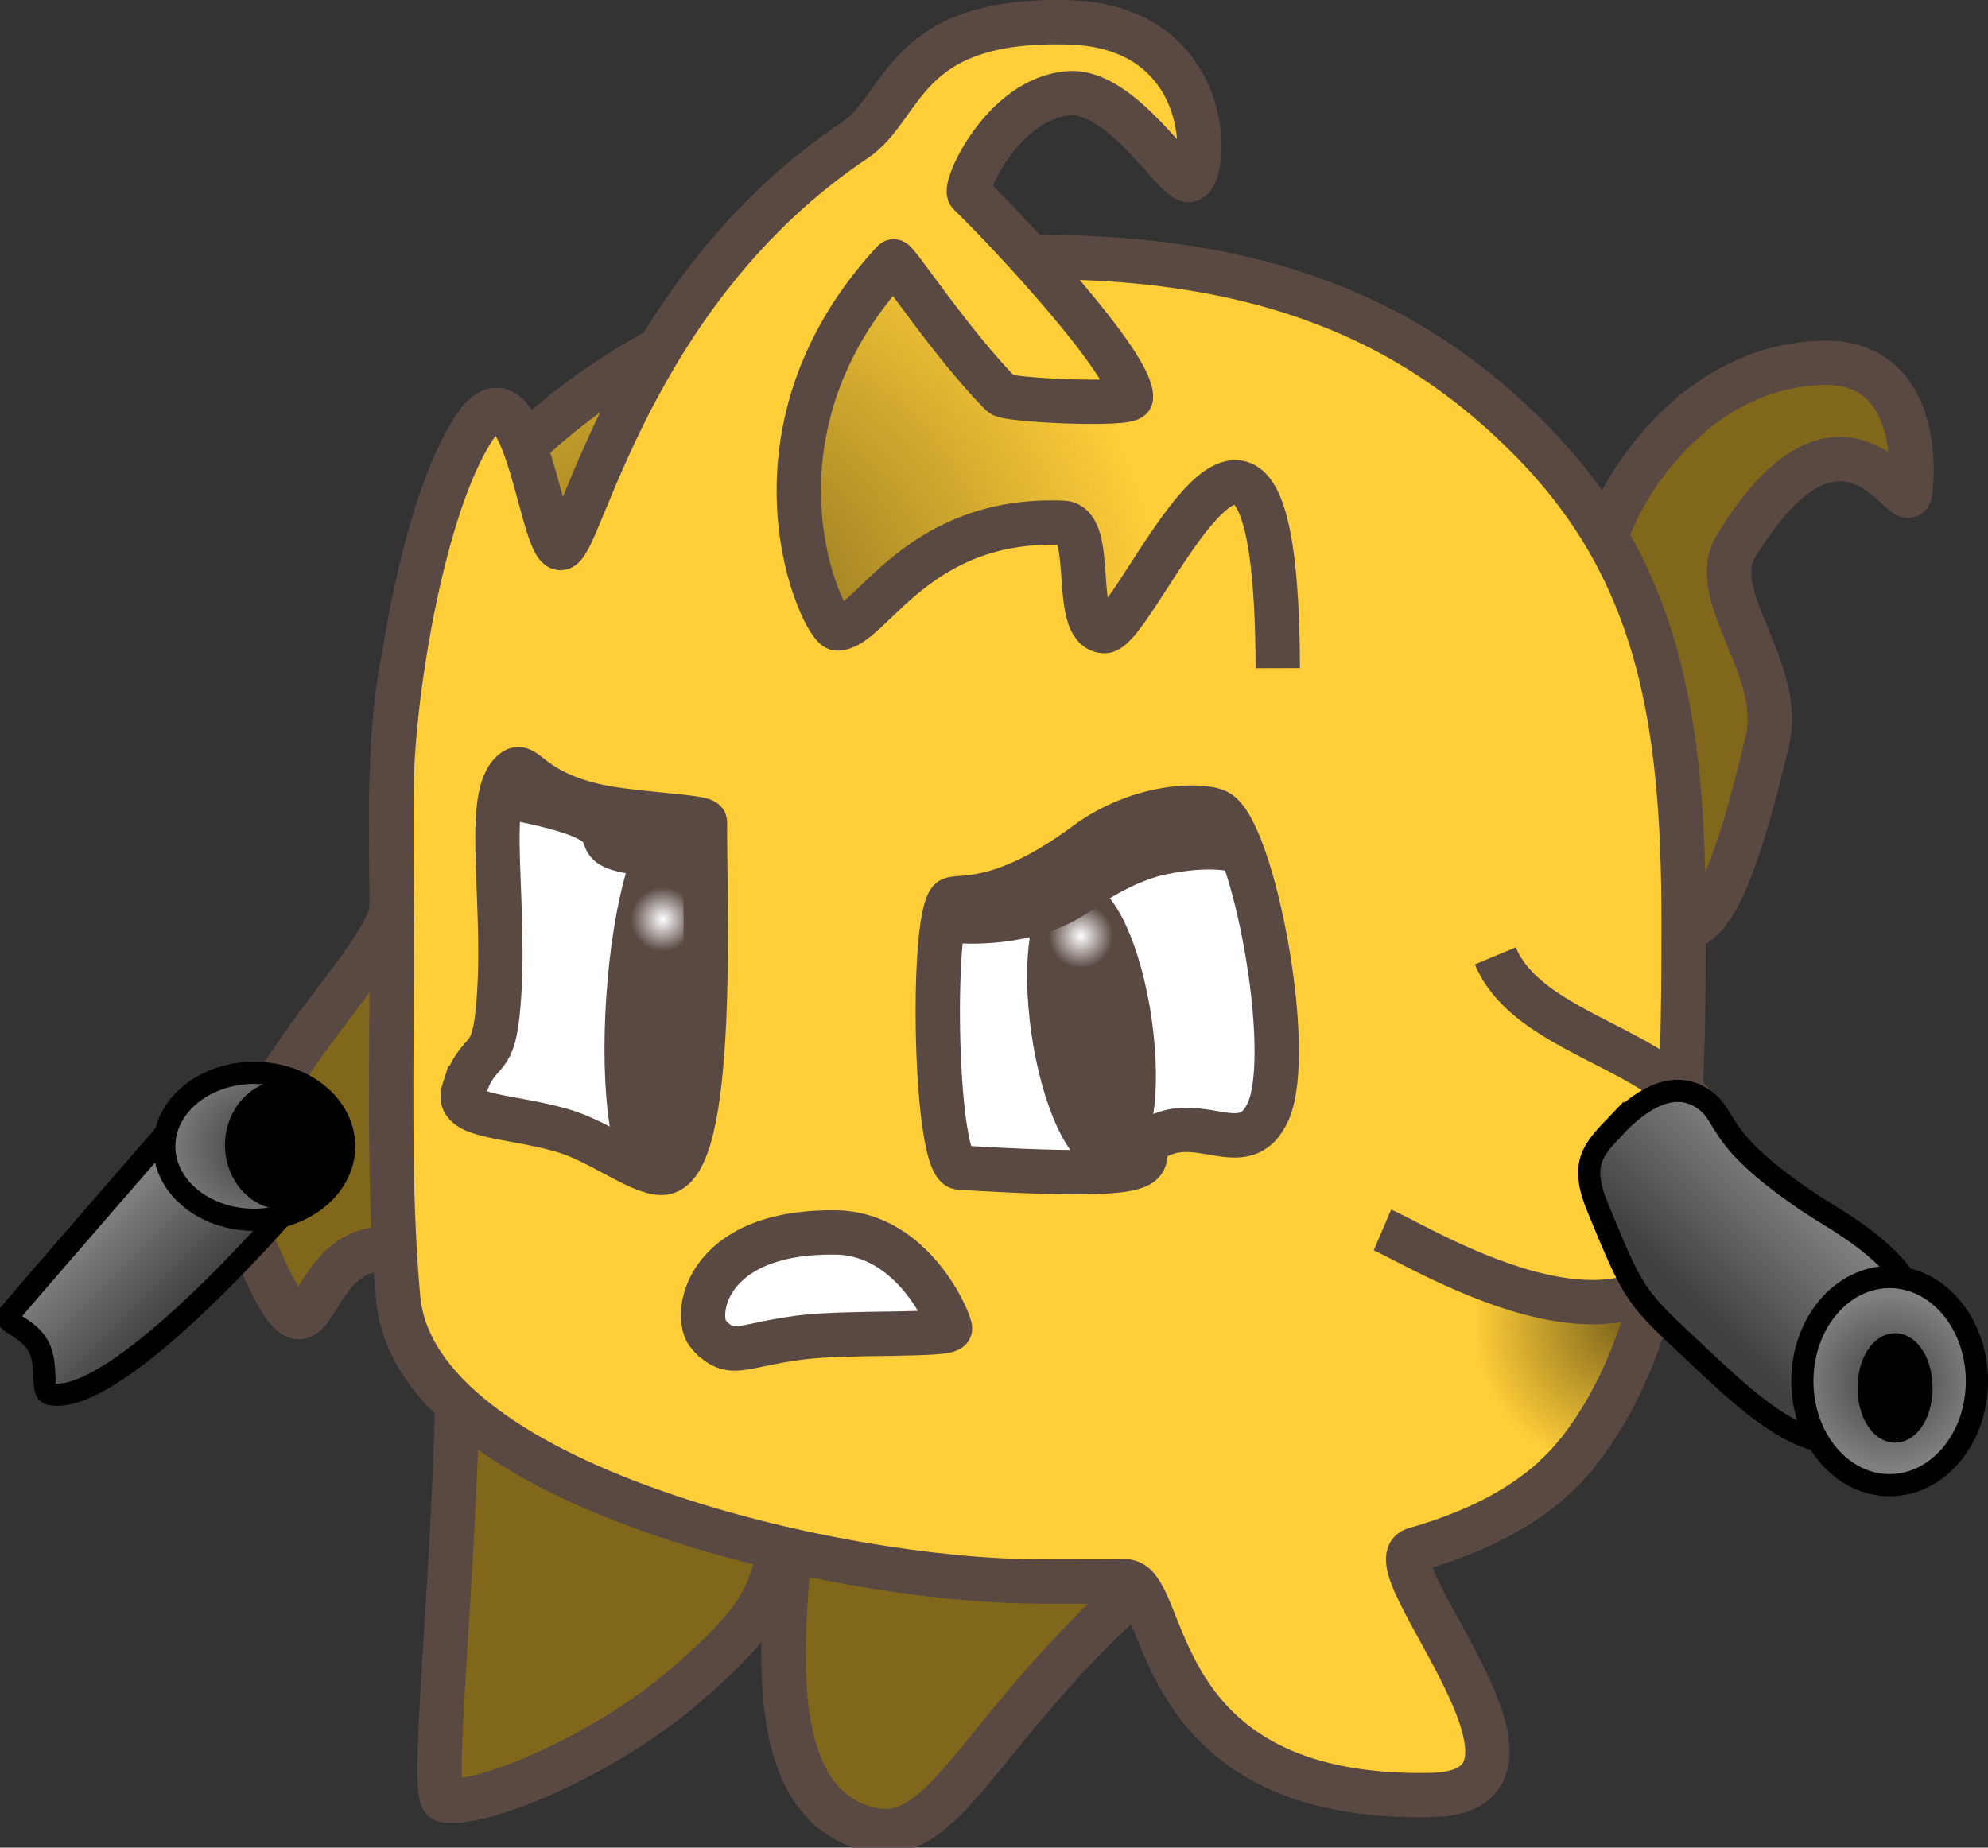 <svg version="1.1" xmlns="http://www.w3.org/2000/svg" xmlns:xlink="http://www.w3.org/1999/xlink" width="112.083" height="104.17" viewBox="0,0,112.083,104.17"><rect x="0" y="0" width="112.083" height="104.17" fill="#333333" stroke="none"/><defs><linearGradient x1="187.178" y1="194.085" x2="192.06" y2="198.967" gradientUnits="userSpaceOnUse" id="color-1"><stop offset="0" stop-color="#808080"/><stop offset="1" stop-color="#404040"/></linearGradient><radialGradient cx="196.429" cy="189.312" r="5.071" gradientUnits="userSpaceOnUse" id="color-2"><stop offset="0" stop-color="#404040"/><stop offset="1" stop-color="#808080"/></radialGradient><radialGradient cx="273.469" cy="199.358" r="8.298" gradientUnits="userSpaceOnUse" id="color-3"><stop offset="0" stop-color="#80671c"/><stop offset="1" stop-color="#80671c" stop-opacity="0"/></radialGradient><radialGradient cx="221.071" cy="160.664" r="26.662" gradientUnits="userSpaceOnUse" id="color-4"><stop offset="0" stop-color="#80671c"/><stop offset="1" stop-color="#80671c" stop-opacity="0"/></radialGradient><linearGradient x1="278.942" y1="187.135" x2="272.69" y2="193.387" gradientUnits="userSpaceOnUse" id="color-5"><stop offset="0" stop-color="#808080"/><stop offset="1" stop-color="#404040"/></linearGradient><radialGradient cx="288.632" cy="202.55" r="4.921" gradientUnits="userSpaceOnUse" id="color-6"><stop offset="0" stop-color="#404040"/><stop offset="1" stop-color="#808080"/></radialGradient><radialGradient cx="219.462" cy="176.518" r="1.808" gradientUnits="userSpaceOnUse" id="color-7"><stop offset="0" stop-color="#ffffff"/><stop offset="1" stop-color="#ffffff" stop-opacity="0"/></radialGradient><radialGradient cx="243.032" cy="177.459" r="1.808" gradientUnits="userSpaceOnUse" id="color-8"><stop offset="0" stop-color="#ffffff"/><stop offset="1" stop-color="#ffffff" stop-opacity="0"/></radialGradient></defs><g transform="translate(-182.095,-124.682)"><g data-paper-data="{&quot;isPaintingLayer&quot;:true}" fill-rule="nonzero" stroke-linejoin="miter" stroke-miterlimit="10" stroke-dasharray="" stroke-dashoffset="0" style="mix-blend-mode: normal"><path d="M204.536,195.121c-6.13,-0.804 -3.985,9.901 -8.608,-1.382c-2.455,-5.991 8.13,-14.743 8.27,-17.971" data-paper-data="{&quot;index&quot;:null}" fill="#80671c" stroke="#594942" stroke-width="2.5" stroke-linecap="butt"/><path d="M276.864,177.047c-4.918,-0.013 -5.806,-13.56 -4.091,-22.364c0.252,-1.293 4.144,-9.272 12,-9.545c5.475,-0.191 5.227,6.018 5,7.364c-0.205,1.217 -3.842,-6.779 -9.804,2.972c-1.697,2.776 2.739,6.913 1.768,10.991c-1.684,7.072 -3.052,10.587 -4.873,10.582z" fill="#80671c" stroke="#594942" stroke-width="2.5" stroke-linecap="butt"/><path d="M182.579,198.829c0.737,-0.903 8.842,-10.226 8.842,-10.226l6.787,4.359c0,0 -9.545,11.102 -13.293,10.317c-0.596,-0.125 -0.012,-1.806 -0.769,-2.882c-0.673,-0.957 -1.88,-1.184 -1.567,-1.567z" fill="url(#color-1)" stroke="#000000" stroke-width="1.25" stroke-linecap="butt"/><path d="M191.357,189.312c0,-2.288 2.271,-4.143 5.071,-4.143c2.801,0 5.071,1.855 5.071,4.143c0,2.288 -2.271,4.143 -5.071,4.143c-2.801,0 -5.071,-1.855 -5.071,-4.143z" fill="url(#color-2)" stroke="#000000" stroke-width="1.25" stroke-linecap="butt"/><path d="M207.9,202.418c0.024,-1.451 1.073,1.73 7.671,5.135c5.334,2.753 11.273,2.114 10.554,4.393c-0.75,2.378 -0.515,3.617 -5.503,7.869c-4.529,3.859 -11.343,6.734 -13.479,6.369c-0.847,-0.145 0.563,-12.062 0.758,-23.766z" data-paper-data="{&quot;index&quot;:null}" fill="#80671c" stroke="#594942" stroke-width="2.5" stroke-linecap="butt"/><path d="M230.419,227.603c-4.84,-1.89 -4.294,-9.51 -3.904,-14.474c0.184,-2.349 4.809,-1.152 8.294,-0.787c8.625,0.904 12.459,0.922 10.733,2.506c-8.872,8.141 -10.364,14.614 -15.122,12.755z" data-paper-data="{&quot;index&quot;:null}" fill="#80671c" stroke="#594942" stroke-width="2.5" stroke-linecap="butt"/><path d="M204.185,176.676c0,-8.83 -0.593,-15.809 3.646,-22.237c5.615,-8.516 17.821,-15.183 32.604,-15.263c14.054,-0.076 22.079,4.365 27.95,10.303c7.206,7.289 8.633,15.673 8.633,27.197c0,10.823 -0.154,22.506 -5.934,29.858c-5.98,7.607 -20.975,7.308 -30.483,7.308c-11.289,0 -35.099,-5.416 -36.058,-15.972c-0.554,-6.099 -0.359,-12.189 -0.359,-21.195z" fill="#ffce39" stroke="none" stroke-width="0" stroke-linecap="butt"/><path d="M266.188,203.967c0.013,-3.295 -5.011,-2.819 -5.032,-9.177c-0.001,-0.303 4.923,2.396 8.989,3.094c3.895,0.669 4.868,0.224 4.868,0.224c0,0 -1.935,11.169 -11.794,13.256c-0.023,0.005 2.957,-4.703 2.968,-7.397z" fill="url(#color-3)" stroke="none" stroke-width="0" stroke-linecap="butt"/><path d="M205.45,160.336c0,0 -0.907,-10.576 19.702,-18.497c10.249,-3.939 24.675,-3.146 24.898,-1.503c0.785,5.766 -2.1,7.4 -2.1,7.4c0,0 1.61,1.137 3.895,1.225c2.036,0.078 4.332,-1.766 5.476,0.202c4.512,7.758 -2.971,12.673 -2.971,12.673z" fill="url(#color-4)" stroke="none" stroke-width="0" stroke-linecap="butt"/><path d="M204.185,176.676c0,-8.83 -0.593,-15.809 3.646,-22.237c5.615,-8.516 17.821,-15.183 32.604,-15.263c14.054,-0.076 22.079,4.365 27.95,10.303c7.206,7.289 8.633,15.673 8.633,27.197c0,10.823 -0.154,22.506 -5.934,29.858c-5.98,7.607 -20.975,7.308 -30.483,7.308c-11.289,0 -35.099,-5.416 -36.058,-15.972c-0.554,-6.099 -0.359,-12.189 -0.359,-21.195z" fill="none" stroke="#594942" stroke-width="2.5" stroke-linecap="butt"/><path d="M271.084,206.535c-2.143,2.725 -5.442,4.436 -9.232,5.509c-2.593,0.734 9.639,13.676 0.914,13.845c-16.243,0.314 -14.67,-12.083 -17.251,-12.056c-1.739,0.018 -3.396,0.011 -4.914,0.011" fill="#ffce39" stroke="#594942" stroke-width="2.5" stroke-linecap="butt"/><path d="M204.185,176.676c0,-2.908 -0.064,-5.616 0.001,-8.169c0.133,-5.199 1.802,-15.394 4.645,-19.705c2.842,-4.311 3.738,6.628 4.851,6.778c1.113,0.15 3.865,-14.461 16.609,-22.996c2.853,-1.911 2.647,-6.912 12.075,-6.642c8.281,0.237 7.871,8.748 6.753,8.891c-0.724,0.093 -3.804,-5.1 -6.747,-4.895c-3.707,0.257 -5.987,5.318 -5.617,5.674c2.228,2.142 9.222,9.671 9.102,11.487c-0.03,0.458 -6.959,0.167 -7.305,-0.182c-2.804,-2.831 -5.955,-7.63 -6.08,-7.495c-9.137,9.872 -3.953,20.713 -3.166,20.696c1.912,-0.041 4.421,-6.285 12.712,-5.963c1.904,0.074 0.435,5.981 2.326,6.111c1.844,0.127 9.731,-20.28 9.791,2.087" fill="#ffce39" stroke="#594942" stroke-width="2.5" stroke-linecap="butt"/><path d="M266.401,178.575c2.426,5.818 14.696,5.255 12.136,14.227c-3.015,10.571 -16.165,2.227 -18.5,1.227" fill="#ffce39" stroke="#594942" stroke-width="2.5" stroke-linecap="butt"/><path d="M195.405,189.24c0,-1.67 1.204,-3.024 2.689,-3.024c1.485,0 2.689,1.354 2.689,3.024c0,1.67 -1.204,3.024 -2.689,3.024c-1.485,0 -2.689,-1.354 -2.689,-3.024z" fill="#000000" stroke="#000000" stroke-width="1.25" stroke-linecap="butt"/><path d="M273.269,188.082c1.093,-1.143 3.131,-2.765 4.991,-1.337c1.331,1.022 0.5,2.164 5.945,5.81c2.029,1.358 9.355,4.885 5,11.2c-3.585,5.199 -8.175,0.338 -12.252,-3.474c-2.724,-2.547 -2.854,-2.858 -4.778,-7.511c-1.038,-2.51 -0.269,-3.264 1.094,-4.689z" fill="url(#color-5)" stroke="#000000" stroke-width="1.25" stroke-linecap="butt"/><path d="M283.711,202.55c0,-3.241 2.203,-5.868 4.921,-5.868c2.718,0 4.921,2.627 4.921,5.868c0,3.241 -2.203,5.868 -4.921,5.868c-2.718,0 -4.921,-2.627 -4.921,-5.868z" fill="url(#color-6)" stroke="#000000" stroke-width="1.25" stroke-linecap="butt"/><path d="M287.447,202.934c0,-1.36 0.667,-2.462 1.491,-2.462c0.823,0 1.491,1.102 1.491,2.462c0,1.36 -0.667,2.462 -1.491,2.462c-0.823,0 -1.491,-1.102 -1.491,-2.462z" fill="#000000" stroke="#000000" stroke-width="1.25" stroke-linecap="butt"/><path d="M222.072,199.962c-0.931,-0.967 -0.368,-5.908 7.167,-5.792c4.401,0.068 6.44,5.09 6.417,5.417c-0.032,0.438 -5.813,0.158 -8.468,0.508c-3.406,0.449 -3.842,1.19 -5.115,-0.133z" fill="#ffffff" stroke="#594942" stroke-width="2.5" stroke-linecap="butt"/><path d="M208.233,186.867c0.837,-2.539 1.596,-2.052 1.91,-4.999c0.633,-5.94 -0.889,-12.376 0.923,-13.724c0.676,-0.503 0.878,1.096 4.542,1.96c2.108,0.497 6.24,0.594 6.235,0.929c-0.056,3.804 0.716,19.778 -2.444,19.778c-1.279,0 -3.616,-1.398 -5.723,-1.998c-3.1,-0.882 -5.949,-0.414 -5.444,-1.946z" fill="#ffffff" stroke="none" stroke-width="0" stroke-linecap="butt"/><path d="M221.648,181.252c-0.354,5.282 -1.564,9.503 -2.703,9.428c-1.139,-0.075 -1.775,-4.418 -1.421,-9.7c0.354,-5.282 1.564,-9.503 2.703,-9.428c1.139,0.075 1.775,4.418 1.421,9.7z" fill="#594942" stroke="#594942" stroke-width="2.5" stroke-linecap="butt"/><path d="M221.511,172.867c0,0 -2.838,0.187 -4.54,-0.33c-1.827,-0.555 1.093,-1.493 -5.794,-2.837" fill="none" stroke="#594942" stroke-width="2.5" stroke-linecap="round"/><path d="M217.654,176.518c0,-0.998 0.809,-1.808 1.808,-1.808c0.998,0 1.808,0.809 1.808,1.808c0,0.998 -0.809,1.808 -1.808,1.808c-0.998,0 -1.808,-0.809 -1.808,-1.808z" fill="url(#color-7)" stroke="none" stroke-width="0" stroke-linecap="butt"/><path d="M208.233,186.167c0.837,-2.539 1.596,-1.352 1.91,-4.299c0.633,-5.94 -0.889,-12.376 0.923,-13.724c0.676,-0.503 0.878,1.096 4.542,1.96c2.108,0.497 6.24,0.594 6.235,0.929c-0.056,3.804 0.716,19.778 -2.444,19.778c-1.279,0 -3.516,-1.798 -5.623,-2.398c-3.1,-0.883 -6.049,-0.714 -5.544,-2.246z" fill="none" stroke="#594942" stroke-width="2.5" stroke-linecap="butt"/><path d="M236.203,190.515c-1.872,-0.328 -1.65,-13.795 -0.553,-15.065c0.326,-0.378 2.641,0.543 7.665,-3.186c3.007,-2.232 6.565,-2.282 7.435,-1.814c1.981,1.065 3.426,16.049 2.847,16.888c-0.722,1.046 -10.072,4.461 -17.394,3.176z" fill="#ffffff" stroke="none" stroke-width="0" stroke-linecap="butt"/><path d="M236.203,190.515c-1.399,-0.085 -1.65,-13.795 -0.553,-15.065c0.326,-0.378 2.641,0.543 7.665,-3.186c3.007,-2.232 6.565,-2.282 7.435,-1.814c1.981,1.065 4.363,13.458 2.847,16.888c-1.168,2.644 -3.395,0.486 -5.691,1.199c-3.556,1.104 3.544,2.904 -11.703,1.978z" fill="none" stroke="#594942" stroke-width="2.5" stroke-linecap="butt"/><path d="M241.478,182.735c-0.557,-3.905 -0.043,-7.161 1.148,-7.274c1.191,-0.113 2.608,2.962 3.165,6.866c0.557,3.905 0.043,7.161 -1.148,7.274c-1.191,0.113 -2.608,-2.962 -3.165,-6.866z" fill="#594942" stroke="#594942" stroke-width="2.5" stroke-linecap="butt"/><path d="M241.224,177.459c0,-0.998 0.809,-1.808 1.808,-1.808c0.998,0 1.808,0.809 1.808,1.808c0,0.998 -0.809,1.808 -1.808,1.808c-0.998,0 -1.808,-0.809 -1.808,-1.808z" fill="url(#color-8)" stroke="none" stroke-width="0" stroke-linecap="butt"/><path d="M236.105,176.608c0,0 3.977,0.392 6.824,-1.633c1.928,-1.37 3.557,-1.984 4.617,-2.21c2.775,-0.59 4.206,-0.158 4.206,-0.158" fill="none" stroke="#594942" stroke-width="2.5" stroke-linecap="round"/></g></g></svg>